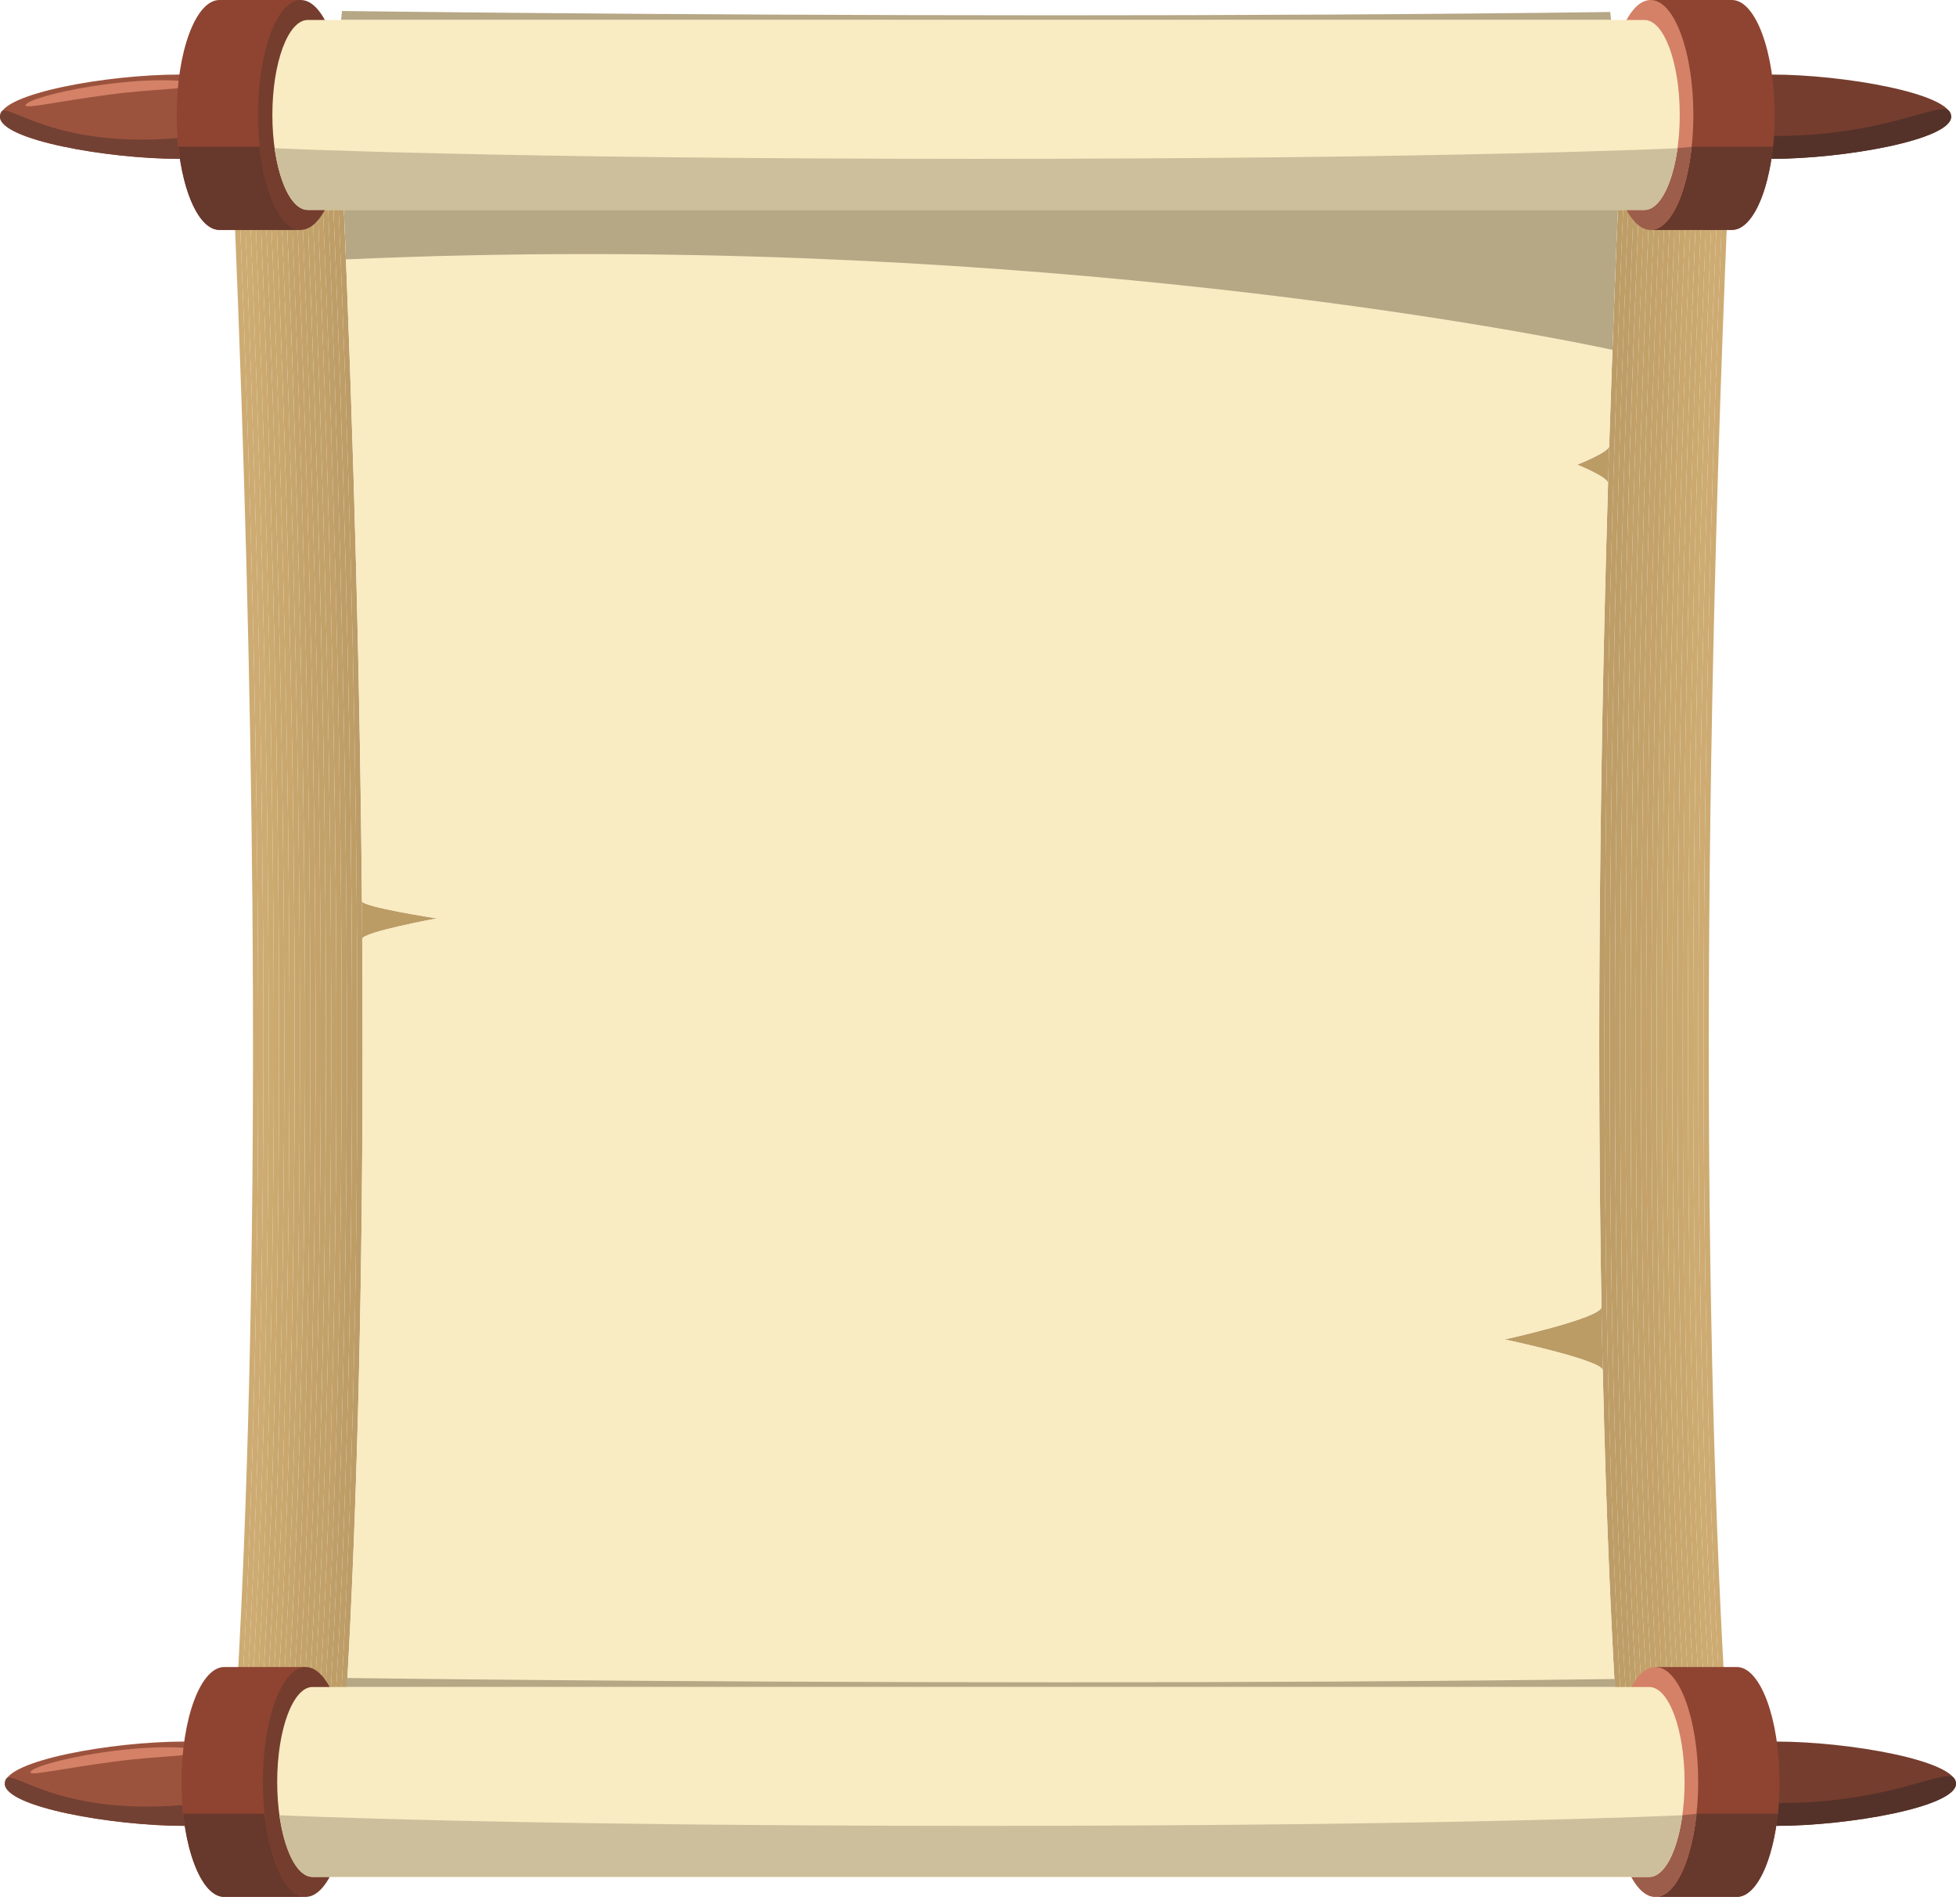 <svg width="263" height="256" viewBox="0 0 263 256" fill="none" xmlns="http://www.w3.org/2000/svg">
<g id="&#208;&#161;&#208;&#187;&#208;&#190;&#208;&#185;_x0020_1">
<g id="_1987639330272">
<path id="Vector" d="M231.765 224.608H231.07C230.592 216.016 230.089 204.809 229.708 190.963C229.643 188.63 229.579 186.107 229.521 183.558C229.51 183.142 229.495 182.371 229.475 181.469C229.429 179.278 229.37 176.251 229.351 175.179C228.767 142.157 229.052 105.351 230.228 65.72L230.38 60.762C230.407 59.844 230.437 58.923 230.469 57.998C230.528 56.177 230.592 54.231 230.655 52.397C230.918 44.696 231.217 36.873 231.544 28.967H232.246C231.802 39.628 231.416 50.147 231.092 60.428L230.942 65.412C229.759 105.046 229.463 142.062 230.059 175.436C230.085 176.897 230.199 182.512 230.229 183.859C230.621 200.964 231.209 214.534 231.766 224.609L231.765 224.608ZM32.7 224.608H32.01C33.085 205.104 34.273 172.473 33.973 126.319L33.935 121.265C33.683 92.209 32.878 61.258 31.533 28.966H32.235C33.584 61.363 34.386 92.303 34.635 121.257L34.673 126.313C34.974 172.636 33.77 205.258 32.7 224.606V224.608Z" fill="#CDAB72"/>
<path id="Vector_2" d="M231.071 224.608H230.375C229.894 215.991 229.383 204.673 228.997 190.626C228.934 188.357 228.873 185.793 228.814 183.258C228.805 182.821 228.789 182.058 228.771 181.179C228.727 179.008 228.666 176.034 228.648 174.922C228.073 142.252 228.349 105.653 229.521 66.027L229.67 61.097C229.698 60.184 229.728 59.266 229.757 58.348C229.816 56.576 229.881 54.559 229.941 52.775C230.208 44.956 230.508 37.008 230.845 28.967H231.545C231.218 36.873 230.919 44.696 230.656 52.397C230.593 54.231 230.529 56.178 230.47 57.998C230.439 58.923 230.41 59.844 230.381 60.762L230.229 65.72C229.055 105.35 228.768 142.157 229.352 175.179C229.373 176.251 229.432 179.279 229.476 181.469C229.496 182.37 229.51 183.141 229.522 183.558C229.58 186.106 229.644 188.63 229.709 190.963C230.09 204.809 230.593 216.016 231.071 224.608V224.608ZM33.391 224.608H32.7C33.771 205.26 34.974 172.637 34.673 126.314L34.635 121.258C34.385 92.304 33.583 61.363 32.235 28.967H32.937C34.29 61.468 35.09 92.402 35.338 121.252L35.375 126.31C35.678 172.79 34.456 205.412 33.39 224.609L33.391 224.608Z" fill="#CDAB72"/>
<path id="Vector_3" d="M230.373 224.608H229.678C229.192 215.969 228.674 204.539 228.286 190.286C228.225 188.087 228.159 185.479 228.104 182.96C228.094 182.502 228.078 181.743 228.061 180.892C228.016 178.735 227.96 175.822 227.939 174.666C227.375 142.35 227.639 105.958 228.807 66.335C228.812 66.126 228.947 61.644 228.955 61.432C228.983 60.521 229.013 59.611 229.042 58.695C229.097 56.974 229.166 54.887 229.225 53.152C229.493 45.215 229.8 37.141 230.14 28.966H230.842C230.505 37.007 230.206 44.954 229.939 52.774C229.878 54.558 229.813 56.575 229.754 58.347C229.724 59.264 229.695 60.181 229.668 61.096L229.518 66.026C228.346 105.654 228.07 142.251 228.645 174.921C228.665 176.034 228.725 179.006 228.768 181.178C228.786 182.056 228.802 182.819 228.811 183.257C228.87 185.793 228.933 188.356 228.994 190.624C229.381 204.672 229.891 215.99 230.372 224.606L230.373 224.608ZM34.083 224.608H33.39C34.456 205.411 35.678 172.789 35.375 126.309L35.338 121.251C35.09 92.4 34.29 61.467 32.937 28.966H33.639C34.995 61.579 35.791 92.498 36.04 121.245L36.078 126.305C36.381 172.939 35.145 205.557 34.084 224.608H34.083Z" fill="#CDAB72"/>
<path id="Vector_4" d="M229.679 224.608H228.984C228.496 215.946 227.968 204.405 227.576 189.949C227.518 187.813 227.453 185.168 227.398 182.659C227.388 182.183 227.372 181.428 227.355 180.603C227.312 178.463 227.257 175.607 227.235 174.411C226.681 142.443 226.935 106.26 228.098 66.642C228.104 66.363 228.236 62.048 228.243 61.766C228.27 60.861 228.301 59.955 228.329 59.044C228.383 57.372 228.452 55.217 228.511 53.53C228.784 45.479 229.094 37.278 229.438 28.967H230.14C229.8 37.143 229.493 45.217 229.225 53.154C229.166 54.889 229.097 56.974 229.042 58.696C229.012 59.612 228.983 60.523 228.955 61.433C228.947 61.645 228.813 66.127 228.807 66.337C227.639 105.958 227.374 142.351 227.939 174.668C227.96 175.824 228.016 178.736 228.061 180.893C228.079 181.744 228.094 182.503 228.104 182.962C228.159 185.482 228.226 188.089 228.286 190.287C228.674 204.54 229.192 215.97 229.678 224.609L229.679 224.608ZM34.777 224.608H34.084C35.145 205.557 36.381 172.939 36.078 126.305L36.04 121.245C35.791 92.498 34.997 61.579 33.639 28.966H34.339C35.701 61.687 36.493 92.601 36.741 121.239C36.741 121.388 36.776 126.125 36.779 126.299C37.084 173.083 35.832 205.697 34.777 224.608Z" fill="#CBAB70"/>
<path id="Vector_5" d="M228.984 224.608H228.288C227.796 215.924 227.261 204.271 226.867 189.611C226.809 187.543 226.745 184.856 226.69 182.359C226.68 181.864 226.664 181.114 226.647 180.313C226.605 178.192 226.551 175.394 226.53 174.154C225.984 142.538 226.23 106.564 227.388 66.95C227.397 66.6 227.523 62.454 227.533 62.098C227.559 61.198 227.588 60.297 227.618 59.392C227.671 57.767 227.742 55.544 227.796 53.907C228.071 45.738 228.387 37.413 228.739 28.966H229.44C229.095 37.277 228.784 45.477 228.513 53.529C228.454 55.215 228.384 57.371 228.331 59.043C228.301 59.953 228.272 60.86 228.244 61.765C228.238 62.047 228.106 66.362 228.099 66.641C226.936 106.26 226.682 142.442 227.236 174.409C227.257 175.606 227.313 178.462 227.357 180.602C227.374 181.427 227.389 182.182 227.4 182.657C227.455 185.167 227.52 187.81 227.578 189.947C227.969 204.403 228.497 215.944 228.985 224.606L228.984 224.608ZM35.471 224.608H34.775C35.831 205.697 37.083 173.083 36.777 126.299C36.776 126.125 36.741 121.388 36.739 121.239C36.492 92.602 35.7 61.687 34.338 28.966H35.04C36.406 61.802 37.195 92.705 37.441 121.233C37.441 121.418 37.477 126.077 37.479 126.294C37.784 173.216 36.518 205.828 35.469 224.608H35.471Z" fill="#CBA96F"/>
<path id="Vector_6" d="M228.287 224.608H227.588C227.096 215.9 226.554 204.136 226.156 189.273C226.102 187.271 226.035 184.541 225.983 182.062C225.971 181.545 225.957 180.801 225.941 180.026C225.898 177.923 225.844 175.18 225.823 173.898C225.29 142.634 225.523 106.867 226.678 67.259C226.689 66.841 226.811 62.857 226.822 62.434C226.85 61.54 226.877 60.642 226.906 59.741C226.958 58.168 227.03 55.872 227.084 54.287C227.363 46.003 227.683 37.553 228.039 28.967H228.741C228.388 37.414 228.073 45.74 227.798 53.908C227.743 55.545 227.672 57.769 227.62 59.393C227.59 60.298 227.561 61.2 227.535 62.1C227.524 62.455 227.398 66.603 227.389 66.951C226.232 106.564 225.986 142.539 226.532 174.155C226.553 175.395 226.606 178.193 226.648 180.315C226.665 181.116 226.681 181.865 226.691 182.361C226.746 184.856 226.812 187.544 226.868 189.613C227.264 204.274 227.799 215.925 228.289 224.609L228.287 224.608ZM36.167 224.608H35.472C36.519 205.828 37.786 173.216 37.482 126.294C37.479 126.077 37.445 121.418 37.444 121.233C37.196 92.705 36.408 61.803 35.042 28.966H35.743C37.114 61.92 37.898 92.809 38.144 121.226C38.147 121.45 38.18 126.028 38.182 126.29C38.487 173.341 37.209 205.949 36.167 224.606V224.608Z" fill="#C9A86F"/>
<path id="Vector_7" d="M227.588 224.608H226.892C226.395 215.878 225.847 204 225.446 188.934C225.393 186.999 225.326 184.23 225.273 181.763C225.263 181.225 225.247 180.485 225.231 179.736C225.192 177.651 225.14 174.967 225.118 173.641C224.594 142.729 224.818 107.17 225.966 67.566C225.978 67.079 226.094 63.264 226.107 62.769C226.134 61.878 226.162 60.986 226.191 60.09C226.241 58.566 226.316 56.201 226.368 54.665C226.648 46.265 226.97 37.688 227.334 28.966H228.036C227.679 37.551 227.36 46.002 227.082 54.285C227.028 55.87 226.956 58.167 226.904 59.74C226.876 60.64 226.849 61.538 226.82 62.433C226.808 62.857 226.686 66.84 226.676 67.258C225.521 106.866 225.288 142.633 225.821 173.897C225.842 175.179 225.895 177.922 225.939 180.025C225.954 180.799 225.969 181.544 225.98 182.06C226.034 184.54 226.1 187.27 226.153 189.271C226.551 204.134 227.095 215.899 227.586 224.606L227.588 224.608ZM36.862 224.608H36.166C37.207 205.95 38.486 173.342 38.181 126.292C38.178 126.031 38.146 121.451 38.143 121.227C37.897 92.81 37.113 61.922 35.742 28.967H36.444C37.82 62.04 38.6 92.918 38.845 121.223C38.847 121.482 38.88 125.982 38.883 126.288C39.189 173.457 37.898 206.062 36.864 224.609L36.862 224.608Z" fill="#C9A86F"/>
<path id="Vector_8" d="M226.892 224.608H226.192C225.695 215.85 225.137 203.862 224.734 188.598C224.685 186.728 224.617 183.918 224.566 181.464C224.554 180.908 224.54 180.174 224.524 179.449C224.482 177.379 224.434 174.753 224.412 173.387C223.899 142.827 224.112 107.474 225.256 67.874C225.271 67.316 225.381 63.667 225.396 63.104C225.424 62.218 225.451 61.33 225.479 60.438C225.526 58.962 225.603 56.529 225.654 55.043C225.938 46.53 226.265 37.827 226.634 28.966H227.336C226.972 37.687 226.649 46.265 226.369 54.665C226.317 56.201 226.242 58.566 226.192 60.09C226.165 60.986 226.135 61.878 226.109 62.769C226.094 63.264 225.979 67.079 225.967 67.566C224.818 107.17 224.595 142.729 225.119 173.641C225.141 174.967 225.193 177.651 225.233 179.736C225.248 180.485 225.264 181.225 225.275 181.763C225.328 184.23 225.394 186.997 225.447 188.934C225.848 204 226.397 215.878 226.893 224.608H226.892ZM37.562 224.608H36.862C37.898 206.059 39.188 173.456 38.882 126.286C38.879 125.982 38.846 121.481 38.844 121.222C38.599 92.918 37.818 62.04 36.442 28.966H37.144C38.524 62.161 39.3 93.029 39.544 121.214C39.547 121.51 39.579 125.932 39.582 126.282C39.888 173.557 38.588 206.156 37.559 224.608H37.562Z" fill="#C9A76D"/>
<path id="Vector_9" d="M226.194 224.608H225.493C224.994 215.82 224.431 203.721 224.025 188.258C223.977 186.457 223.912 183.605 223.859 181.164C223.847 180.589 223.832 179.859 223.817 179.16C223.778 177.109 223.728 174.541 223.706 173.13C223.202 142.922 223.405 107.779 224.544 68.184C224.562 67.554 224.666 64.076 224.684 63.438C224.71 62.558 224.738 61.674 224.765 60.787C224.811 59.363 224.89 56.856 224.938 55.42C225.224 46.795 225.555 37.965 225.929 28.966H226.631C226.262 37.827 225.936 46.53 225.652 55.043C225.602 56.529 225.523 58.964 225.476 60.438C225.449 61.329 225.421 62.217 225.394 63.104C225.378 63.669 225.267 67.317 225.254 67.874C224.109 107.473 223.897 142.827 224.409 173.387C224.431 174.752 224.48 177.379 224.522 179.449C224.537 180.174 224.552 180.908 224.564 181.464C224.616 183.917 224.683 186.728 224.731 188.598C225.134 203.863 225.694 215.85 226.19 224.608H226.194ZM38.262 224.608H37.562C38.591 206.156 39.891 173.557 39.585 126.282C39.582 125.932 39.549 121.511 39.547 121.214C39.303 93.029 38.527 62.161 37.147 28.966H37.848C39.234 62.287 40.006 93.139 40.248 121.207C40.252 121.542 40.284 125.884 40.288 126.277C40.594 173.64 39.286 206.236 38.264 224.608H38.262Z" fill="#C7A66D"/>
<path id="Vector_10" d="M225.493 224.608H224.793C224.291 215.787 223.722 203.575 223.315 187.921C223.267 186.186 223.202 183.292 223.15 180.864C223.138 180.27 223.123 179.544 223.109 178.872C223.07 176.836 223.023 174.325 222.999 172.874C222.507 143.016 222.699 108.083 223.834 68.491C223.854 67.794 223.952 64.48 223.973 63.773C223.999 62.895 224.027 62.019 224.054 61.136C224.098 59.761 224.179 57.185 224.225 55.799C224.514 47.062 224.849 38.107 225.23 28.967H225.932C225.557 37.966 225.226 46.795 224.941 55.421C224.892 56.858 224.812 59.364 224.768 60.789C224.74 61.674 224.713 62.559 224.687 63.44C224.667 64.076 224.564 67.555 224.547 68.185C223.406 107.779 223.203 142.923 223.709 173.131C223.731 174.542 223.779 177.11 223.82 179.162C223.834 179.859 223.85 180.59 223.862 181.166C223.914 183.606 223.98 186.458 224.028 188.259C224.434 203.723 224.997 215.822 225.496 224.609L225.493 224.608ZM38.963 224.608H38.261C39.283 206.236 40.592 173.64 40.285 126.277C40.283 125.884 40.25 121.542 40.246 121.207C40.004 93.141 39.231 62.288 37.846 28.966H38.548C39.938 62.414 40.706 93.257 40.948 121.202C40.952 121.572 40.982 125.836 40.986 126.272C41.293 173.705 39.977 206.295 38.961 224.608H38.963Z" fill="#C7A66D"/>
<path id="Vector_11" d="M224.794 224.608H224.092C223.592 215.745 223.015 203.423 222.605 187.582C222.562 185.912 222.494 182.979 222.444 180.565C222.429 179.951 222.416 179.229 222.405 178.582C222.365 176.566 222.319 174.112 222.297 172.618C221.813 143.113 221.995 108.385 223.126 68.799C223.147 68.03 223.24 64.886 223.262 64.106C223.288 63.237 223.316 62.361 223.342 61.486C223.385 60.159 223.468 57.514 223.511 56.177C223.804 47.329 224.142 38.247 224.528 28.967H225.23C224.849 38.107 224.514 47.062 224.225 55.799C224.179 57.185 224.098 59.761 224.054 61.136C224.027 62.019 223.999 62.897 223.973 63.773C223.952 64.479 223.854 67.793 223.834 68.491C222.699 108.083 222.507 143.018 222.999 172.874C223.023 174.325 223.07 176.836 223.109 178.872C223.123 179.544 223.136 180.269 223.15 180.864C223.201 183.294 223.267 186.186 223.315 187.921C223.722 203.575 224.291 215.787 224.793 224.608H224.794ZM39.667 224.608H38.964C39.98 206.295 41.296 173.705 40.988 126.272C40.984 125.836 40.954 121.572 40.95 121.202C40.708 93.257 39.941 62.414 38.55 28.966H39.252C40.649 62.544 41.411 93.375 41.652 121.197C41.656 121.605 41.686 125.787 41.69 126.266C41.999 173.747 40.679 206.333 39.669 224.608H39.667Z" fill="#C4A46B"/>
<path id="Vector_12" d="M224.091 224.608H223.389C222.886 215.696 222.305 203.264 221.894 187.245C221.852 185.643 221.785 182.666 221.734 180.266C221.722 179.632 221.708 178.915 221.696 178.295C221.658 176.296 221.612 173.898 221.59 172.363C221.115 143.206 221.286 108.689 222.412 69.106C222.435 68.27 222.525 65.291 222.547 64.442C222.573 63.575 222.6 62.707 222.627 61.835C222.669 60.557 222.753 57.843 222.795 56.555C223.089 47.593 223.431 38.388 223.824 28.967H224.526C224.139 38.247 223.802 47.329 223.508 56.177C223.465 57.514 223.383 60.159 223.339 61.486C223.313 62.361 223.286 63.237 223.26 64.106C223.237 64.886 223.143 68.03 223.123 68.799C221.992 108.385 221.81 143.113 222.295 172.618C222.317 174.112 222.363 176.566 222.402 178.582C222.414 179.229 222.428 179.951 222.441 180.565C222.491 182.979 222.559 185.912 222.602 187.582C223.012 203.422 223.588 215.745 224.09 224.608H224.091ZM40.37 224.608H39.666C40.677 206.333 41.996 173.747 41.688 126.266C41.685 125.787 41.653 121.605 41.65 121.197C41.409 93.375 40.647 62.544 39.249 28.966H39.953C41.354 62.678 42.112 93.497 42.351 121.19C42.354 121.635 42.385 125.739 42.388 126.263C42.697 173.76 41.376 206.345 40.369 224.608H40.37Z" fill="#C4A26A"/>
<path id="Vector_13" d="M223.389 224.608H222.685C222.182 215.639 221.594 203.094 221.185 186.906C221.144 185.37 221.078 182.356 221.028 179.965C221.014 179.312 221.001 178.599 220.989 178.006C220.952 176.025 220.909 173.685 220.884 172.105C220.422 143.302 220.583 108.992 221.704 69.415C221.728 68.508 221.811 65.697 221.839 64.775C221.862 63.914 221.889 63.048 221.917 62.183C221.955 60.955 222.043 58.171 222.084 56.934C222.381 47.861 222.727 38.53 223.126 28.966H223.828C223.435 38.386 223.093 47.592 222.799 56.554C222.757 57.841 222.672 60.554 222.631 61.833C222.604 62.704 222.577 63.574 222.551 64.441C222.529 65.291 222.439 68.268 222.416 69.105C221.29 108.689 221.119 143.206 221.594 172.362C221.616 173.897 221.661 176.295 221.7 178.294C221.712 178.914 221.726 179.631 221.738 180.265C221.789 182.665 221.856 185.641 221.898 187.244C222.309 203.264 222.89 215.696 223.393 224.606L223.389 224.608ZM41.077 224.608H40.372C41.379 206.345 42.7 173.761 42.391 126.263C42.387 125.739 42.357 121.634 42.354 121.19C42.114 93.497 41.356 62.678 39.955 28.966H40.658C42.065 62.814 42.818 93.619 43.056 121.182C43.06 121.666 43.09 125.689 43.094 126.257C43.403 173.749 42.084 206.329 41.08 224.606L41.077 224.608Z" fill="#C4A26A"/>
<path id="Vector_14" d="M41.775 224.793C41.551 224.671 41.322 224.609 41.089 224.609H41.077C42.082 206.331 43.401 173.752 43.091 126.26C43.087 125.693 43.057 121.668 43.053 121.185C42.815 93.622 42.062 62.815 40.656 28.969H41.088C41.178 28.969 41.267 28.959 41.356 28.941C42.769 62.94 43.517 93.742 43.754 121.181C43.758 121.698 43.788 125.644 43.79 126.257C44.101 173.864 42.777 206.502 41.773 224.795L41.775 224.793ZM221.988 224.75C221.48 215.698 220.886 202.996 220.473 186.569C220.435 185.1 220.368 182.042 220.319 179.668C220.307 178.994 220.292 178.288 220.281 177.718C220.244 175.753 220.202 173.471 220.179 171.852C219.724 143.4 219.877 109.298 220.993 69.724C221.019 68.745 221.098 66.102 221.127 65.111C221.153 64.254 221.179 63.393 221.205 62.533C221.242 61.354 221.331 58.499 221.37 57.313C221.67 48.127 222.02 38.667 222.424 28.958C222.478 28.963 222.533 28.967 222.586 28.967H223.126C222.727 38.531 222.381 47.862 222.084 56.935C222.044 58.171 221.955 60.956 221.917 62.184C221.89 63.051 221.864 63.915 221.839 64.777C221.811 65.698 221.728 68.508 221.704 69.416C220.582 108.993 220.421 143.303 220.884 172.106C220.909 173.686 220.952 176.026 220.989 178.008C221.001 178.6 221.015 179.312 221.028 179.967C221.078 182.355 221.145 185.371 221.185 186.907C221.595 203.095 222.182 215.64 222.685 224.609H222.585C222.385 224.609 222.183 224.656 221.987 224.75H221.988Z" fill="#C2A26A"/>
<path id="Vector_15" d="M42.452 225.351C42.231 225.106 42.006 224.919 41.775 224.792C42.778 206.498 44.103 173.861 43.793 126.255C43.79 125.642 43.76 121.696 43.756 121.178C43.519 93.739 42.772 62.939 41.359 28.938C41.592 28.89 41.822 28.776 42.048 28.605C43.475 62.878 44.221 93.778 44.458 121.173C44.462 121.727 44.491 125.596 44.496 126.249C44.808 174.266 43.463 207.08 42.453 225.351H42.452ZM221.31 225.257C220.794 216.091 220.181 203.108 219.764 186.229C219.727 184.827 219.66 181.728 219.612 179.369C219.597 178.674 219.584 177.972 219.574 177.429C219.537 175.482 219.498 173.258 219.473 171.596C219.029 143.495 219.169 109.599 220.282 70.031C220.31 68.985 220.384 66.507 220.414 65.446C220.439 64.594 220.467 63.737 220.493 62.88C220.527 61.75 220.617 58.827 220.657 57.691C220.959 48.31 221.318 38.63 221.733 28.679C221.958 28.833 222.191 28.927 222.424 28.958C222.021 38.667 221.67 48.127 221.37 57.313C221.332 58.499 221.242 61.354 221.205 62.533C221.179 63.395 221.153 64.254 221.127 65.111C221.097 66.102 221.019 68.745 220.993 69.724C219.877 109.298 219.724 143.4 220.179 171.852C220.204 173.473 220.244 175.753 220.281 177.718C220.293 178.288 220.307 178.994 220.319 179.668C220.369 182.042 220.435 185.1 220.473 186.569C220.886 202.997 221.48 215.7 221.988 224.75C221.758 224.858 221.533 225.029 221.311 225.257H221.31Z" fill="#C2A269"/>
<path id="Vector_16" d="M43.112 226.281C42.897 225.913 42.677 225.602 42.452 225.352C43.462 207.082 44.806 174.267 44.495 126.251C44.489 125.597 44.461 121.729 44.457 121.174C44.22 93.78 43.474 62.881 42.046 28.606C42.275 28.43 42.499 28.191 42.719 27.896C44.171 62.605 44.922 93.725 45.157 121.166C45.163 121.759 45.191 125.547 45.195 126.244C45.512 174.956 44.13 208.065 43.112 226.28V226.281ZM220.651 226.133C220.121 216.817 219.483 203.435 219.054 185.894C219.021 184.557 218.952 181.416 218.903 179.07C218.889 178.354 218.877 177.658 218.867 177.142C218.83 175.212 218.792 173.044 218.768 171.338C218.335 143.591 218.465 109.904 219.572 70.34C219.602 69.221 219.671 66.911 219.702 65.781C219.728 64.931 219.753 64.082 219.778 63.227C219.813 62.148 219.905 59.155 219.939 58.068C220.252 48.377 220.624 38.355 221.055 28.027C221.275 28.303 221.5 28.522 221.73 28.679C221.316 38.63 220.958 48.31 220.654 57.691C220.616 58.825 220.526 61.751 220.49 62.88C220.464 63.737 220.437 64.594 220.412 65.446C220.382 66.505 220.307 68.984 220.279 70.031C219.166 109.601 219.026 143.496 219.47 171.596C219.494 173.258 219.534 175.482 219.571 177.429C219.582 177.972 219.596 178.674 219.609 179.369C219.657 181.728 219.726 184.827 219.761 186.229C220.179 203.107 220.79 216.091 221.307 225.257C221.082 225.491 220.862 225.784 220.649 226.132L220.651 226.133Z" fill="#C2A16A"/>
<path id="Vector_17" d="M43.751 227.585C43.545 227.094 43.332 226.658 43.113 226.281C44.131 208.066 45.514 174.957 45.197 126.245C45.193 125.547 45.164 121.759 45.159 121.168C44.922 93.726 44.173 62.607 42.721 27.898C42.946 27.594 43.164 27.23 43.378 26.808C44.867 62.11 45.623 93.578 45.862 121.161C45.868 121.792 45.896 125.501 45.9 126.243C46.223 175.95 44.785 209.473 43.752 227.587L43.751 227.585ZM220.014 227.38C219.465 217.887 218.791 203.982 218.343 185.553C218.311 184.286 218.242 181.102 218.196 178.769C218.182 178.037 218.169 177.342 218.16 176.852C218.124 174.939 218.086 172.831 218.06 171.083C217.638 143.684 217.759 110.206 218.861 70.646C218.894 69.459 218.956 67.316 218.99 66.114C219.016 65.271 219.041 64.425 219.067 63.575C219.1 62.545 219.193 59.482 219.227 58.445C219.553 48.326 219.942 37.836 220.399 26.994C220.612 27.397 220.832 27.742 221.057 28.025C220.626 38.353 220.255 48.375 219.942 58.066C219.906 59.155 219.815 62.147 219.781 63.226C219.754 64.081 219.731 64.93 219.705 65.779C219.673 66.91 219.604 69.219 219.575 70.338C218.467 109.903 218.338 143.589 218.771 171.337C218.795 173.042 218.834 175.21 218.869 177.141C218.88 177.657 218.891 178.353 218.906 179.068C218.954 181.413 219.024 184.554 219.056 185.893C219.486 203.433 220.124 216.816 220.654 226.132C220.435 226.489 220.223 226.907 220.016 227.378L220.014 227.38Z" fill="#C2A068"/>
<path id="Vector_18" d="M44.372 229.174H44.33C44.144 228.596 43.95 228.063 43.75 227.585C44.783 209.472 46.219 175.948 45.897 126.241C45.893 125.501 45.866 121.791 45.859 121.16C45.621 93.577 44.864 62.109 43.375 26.806C43.595 26.37 43.81 25.87 44.016 25.314C45.553 61.384 46.32 93.337 46.561 121.154C46.568 121.821 46.595 125.451 46.6 126.236C46.931 177.155 45.427 211.183 44.373 229.174H44.372ZM219.396 229.016C218.823 219.328 218.101 204.772 217.632 185.217C217.602 184.014 217.535 180.79 217.487 178.47C217.472 177.718 217.46 177.031 217.451 176.566C217.417 174.67 217.38 172.617 217.354 170.828C216.942 143.782 217.05 110.511 218.149 70.957C218.183 69.7 218.241 67.723 218.277 66.45C218.301 65.613 218.326 64.77 218.352 63.927C218.382 62.947 218.478 59.813 218.509 58.827C218.851 48.161 219.263 37.068 219.752 25.567C219.959 26.102 220.173 26.58 220.395 26.996C219.938 37.838 219.549 48.33 219.223 58.447C219.19 59.486 219.097 62.547 219.063 63.578C219.037 64.428 219.012 65.273 218.986 66.117C218.952 67.318 218.89 69.462 218.857 70.649C217.755 110.208 217.636 143.686 218.056 171.085C218.082 172.832 218.12 174.942 218.156 176.855C218.163 177.345 218.178 178.039 218.192 178.772C218.239 181.105 218.309 184.287 218.339 185.556C218.787 203.984 219.461 217.889 220.01 227.382C219.796 227.871 219.591 228.417 219.393 229.019L219.396 229.016Z" fill="#BE9F69"/>
<path id="Vector_19" d="M219.346 229.174H218.694C218.106 219.258 217.387 204.536 216.922 184.879C216.895 183.741 216.824 180.477 216.778 178.172C216.764 177.401 216.751 176.716 216.744 176.278C216.709 174.397 216.676 172.403 216.649 170.574C216.247 143.878 216.345 110.817 217.438 71.264C217.475 69.938 217.527 68.127 217.565 66.785C217.589 65.951 217.615 65.114 217.64 64.275C217.667 63.343 217.765 60.14 217.796 59.204C218.149 48.077 218.581 36.472 219.098 24.401H219.343C219.477 24.814 219.613 25.203 219.752 25.565C219.263 37.066 218.851 48.16 218.509 58.825C218.478 59.812 218.381 62.947 218.352 63.926C218.326 64.77 218.301 65.612 218.277 66.449C218.241 67.722 218.183 69.699 218.149 70.956C217.051 110.51 216.941 143.78 217.354 170.827C217.38 172.616 217.417 174.669 217.451 176.565C217.46 177.03 217.472 177.718 217.487 178.469C217.535 180.79 217.603 184.013 217.632 185.216C218.102 204.771 218.825 219.327 219.396 229.015C219.38 229.068 219.363 229.122 219.346 229.173V229.174ZM45.084 229.174H44.372C45.426 211.183 46.93 177.155 46.599 126.236C46.594 125.451 46.566 121.821 46.56 121.154C46.32 93.337 45.551 61.385 44.014 25.314C44.122 25.024 44.226 24.72 44.328 24.399H44.679C46.249 61.017 47.02 93.253 47.261 121.146C47.267 121.851 47.294 125.402 47.299 126.23C47.628 176.807 46.162 210.839 45.083 229.173L45.084 229.174Z" fill="#BE9D67"/>
<path id="Vector_20" d="M218.695 229.174H217.98C217.377 218.984 216.668 204.153 216.211 184.54C216.188 183.469 216.118 180.166 216.071 177.872C216.057 177.08 216.045 176.401 216.036 175.988C216.003 174.127 215.97 172.188 215.944 170.314C215.553 143.973 215.639 111.117 216.73 71.573C216.768 70.176 216.815 68.533 216.854 67.118C216.878 66.289 216.903 65.458 216.929 64.623C216.955 63.74 217.054 60.467 217.083 59.582C217.438 48.356 217.873 36.627 218.398 24.399H219.1C218.581 36.471 218.15 48.077 217.797 59.202C217.767 60.139 217.669 63.342 217.641 64.273C217.616 65.113 217.59 65.949 217.566 66.783C217.528 68.126 217.476 69.936 217.439 71.263C216.346 110.816 216.247 143.877 216.65 170.573C216.677 172.403 216.71 174.397 216.745 176.276C216.752 176.714 216.766 177.399 216.78 178.171C216.825 180.477 216.896 183.74 216.924 184.877C217.388 204.535 218.107 219.257 218.695 229.173V229.174ZM45.799 229.174H45.084C46.162 210.841 47.629 176.809 47.301 126.231C47.294 125.403 47.268 121.851 47.263 121.148C47.022 93.254 46.251 61.018 44.681 24.401H45.384C46.96 61.19 47.726 93.407 47.965 121.141C47.971 121.884 47.996 125.356 48.003 126.227C48.329 176.4 46.907 210.435 45.8 229.176L45.799 229.174Z" fill="#BE9E66"/>
<path id="Vector_21" d="M217.98 229.174H217.267C216.642 218.667 215.949 203.722 215.502 184.203C215.47 182.844 215.355 177.176 215.329 175.701C215.143 165.254 215.029 153.651 215.029 140.873C215.028 119.036 215.356 93.763 216.214 64.972C216.24 64.138 216.342 60.797 216.368 59.959C216.725 48.637 217.162 36.787 217.693 24.399H218.398C217.873 36.627 217.438 48.355 217.083 59.582C217.056 60.467 216.955 63.741 216.929 64.623C216.903 65.458 216.878 66.291 216.854 67.118C216.815 68.532 216.768 70.175 216.73 71.573C215.639 111.117 215.553 143.973 215.944 170.314C215.97 172.188 216.003 174.127 216.036 175.988C216.045 176.401 216.057 177.079 216.071 177.872C216.118 180.167 216.188 183.47 216.211 184.54C216.67 204.152 217.378 218.984 217.98 229.174ZM46.513 229.174H45.798C46.904 210.435 48.327 176.4 48 126.226C47.993 125.355 47.968 121.883 47.962 121.14C47.724 93.406 46.958 61.189 45.381 24.399H46.084C47.667 61.366 48.424 93.565 48.663 121.135C48.669 121.913 48.695 125.306 48.7 126.222C48.733 131.218 48.749 136.056 48.749 140.736C48.75 182.622 47.538 211.896 46.511 229.173L46.513 229.174Z" fill="#BC9C67"/>
<path id="Vector_22" d="M217.267 229.174C216.642 218.667 215.949 203.722 215.502 184.203C215.47 182.844 202.307 180.059 202.307 180.059C202.307 180.059 215.355 177.176 215.329 175.701C215.143 165.254 215.029 153.652 215.029 140.873C215.029 153.652 215.143 165.254 215.329 175.701C215.355 177.176 215.47 182.844 215.502 184.203C215.949 203.722 216.642 218.667 217.267 229.174ZM48.703 126.223C48.698 125.307 48.672 121.913 48.665 121.136C48.672 121.915 58.75 123.461 58.75 123.461C58.75 123.461 48.698 125.309 48.703 126.224V126.223ZM216.214 64.973C216.24 64.139 212.057 62.466 212.057 62.466C212.057 62.466 216.342 60.799 216.368 59.96C216.342 60.799 216.24 64.141 216.214 64.973V64.973Z" fill="#BC9C65"/>
<path id="Vector_23" d="M218.674 248.073C218.674 248.073 216.489 227.278 215.503 184.203C215.471 182.844 202.308 180.059 202.308 180.059C202.308 180.059 215.356 177.176 215.33 175.7C214.826 147.404 214.857 110.61 216.215 64.972C216.241 64.138 212.058 62.464 212.058 62.464C212.058 62.464 216.343 60.798 216.37 59.958C216.926 42.299 217.68 23.351 218.674 3.092H45.106C47.369 49.12 48.384 88.392 48.666 121.134C48.673 121.913 58.751 123.46 58.751 123.46C58.751 123.46 48.699 125.307 48.704 126.223C49.24 208.744 45.106 248.074 45.106 248.074H218.674V248.073Z" fill="#F9EBC2"/>
<path id="Vector_24" d="M216.802 47.03C216.802 47.03 158.847 34.152 78.934 34.152C68.481 34.152 57.642 34.372 46.52 34.871C46.384 31.423 46.24 27.932 46.088 24.398H217.693C217.361 32.152 217.064 39.694 216.802 47.03V47.03Z" fill="#B6A785"/>
<g id="Group">
<path id="Vector_25" d="M217.267 226.78H46.514C46.553 226.388 46.594 225.985 46.634 225.571C46.634 225.571 89.329 226.151 142.694 226.151C166.349 226.151 192.106 226.036 217.16 225.706C217.197 226.073 217.231 226.431 217.268 226.779L217.267 226.78Z" fill="#B6A785"/>
<path id="Vector_26" d="M228.147 239.783C228.147 236.655 229.269 234.118 238.892 234.118C248.516 234.118 263 236.655 263 239.783C263 242.911 248.516 245.447 238.892 245.447C229.268 245.447 228.147 242.91 228.147 239.783V239.783Z" fill="#753D2E"/>
<path id="Vector_27" d="M263 239.783C263 239.486 262.87 239.197 262.627 238.913C262.878 239.065 263 239.344 263 239.783Z" fill="#947A52"/>
<path id="Vector_28" d="M238.892 245.447C238.874 245.447 238.854 245.447 238.837 245.447C238.988 244.466 239.103 243.433 239.175 242.363C239.374 242.365 239.577 242.365 239.784 242.365C240.565 242.365 241.394 242.348 242.275 242.31C253.404 241.828 259.644 238.765 261.954 238.765C262.237 238.765 262.461 238.811 262.627 238.912C262.869 239.195 263 239.485 263 239.782C263 242.91 248.516 245.446 238.892 245.446V245.447Z" fill="#543229"/>
<path id="Vector_29" d="M35.502 239.783C35.502 236.655 34.383 234.118 24.757 234.118C15.132 234.118 0.651 236.655 0.651 239.783C0.651 242.911 15.132 245.447 24.757 245.447C34.383 245.447 35.502 242.91 35.502 239.783Z" fill="#9C533D"/>
<path id="Vector_30" d="M4.092 238.226C4.487 236.95 19.29 233.823 27.245 235.242C27.428 236.097 21.907 235.933 15.217 236.828C8.007 237.792 3.919 238.787 4.092 238.227V238.226Z" fill="#D48167"/>
<path id="Vector_31" d="M0.649 239.783C0.649 239.346 0.744 239.101 0.949 239.002C0.753 239.257 0.649 239.518 0.649 239.783Z" fill="#947A52"/>
<path id="Vector_32" d="M24.757 245.447C15.132 245.447 0.651 242.91 0.651 239.783C0.651 239.518 0.755 239.257 0.951 239.002C1.026 238.966 1.116 238.949 1.222 238.949C2.02 238.949 3.719 239.927 6.675 240.903C9.633 241.881 13.849 242.857 19.689 242.857C20.279 242.857 20.888 242.846 21.513 242.827C22.593 242.79 23.593 242.733 24.52 242.659C24.594 243.625 24.701 244.559 24.837 245.448C24.81 245.448 24.782 245.448 24.755 245.448L24.757 245.447Z" fill="#734133"/>
<path id="Vector_33" d="M233.52 224.095H222.585V255.001H233.52C236.694 255.001 239.27 248.082 239.27 239.547C239.27 231.011 236.694 224.094 233.52 224.094V224.095Z" fill="#8E4431"/>
<path id="Vector_34" d="M233.533 255.001H233.535H233.533ZM233.548 255.001C233.551 255.001 233.551 255.001 233.551 255.001H233.548ZM233.578 254.999C233.58 254.999 233.58 254.999 233.582 254.999C233.58 254.999 233.58 254.999 233.578 254.999ZM233.594 254.998C233.594 254.998 233.594 254.998 233.597 254.998C233.594 254.998 233.594 254.998 233.594 254.998ZM233.624 254.997H233.626H233.624ZM233.639 254.995H233.642C233.642 254.995 233.642 254.995 233.639 254.995Z" fill="#947A52"/>
<path id="Vector_35" d="M233.52 255.001H222.585C222.59 255.001 222.596 255.001 222.6 255.001C222.601 255.001 222.601 255.001 222.604 255.001C222.607 255.001 222.611 255.001 222.615 255.001C222.618 255.001 222.618 255.001 222.619 255.001C222.623 255.001 222.628 254.999 222.634 254.999C222.638 254.999 222.641 254.999 222.648 254.999H222.649C222.655 254.999 222.66 254.999 222.664 254.998C222.665 254.998 222.665 254.998 222.665 254.998C222.67 254.998 222.674 254.998 222.679 254.998C222.685 254.998 222.69 254.997 222.695 254.997C222.695 254.997 222.695 254.997 222.698 254.997C222.702 254.997 222.706 254.997 222.712 254.995C222.723 254.995 222.733 254.994 222.742 254.994C222.744 254.994 222.744 254.994 222.744 254.994C224.723 254.853 226.454 252.023 227.448 247.812C227.449 247.807 227.452 247.802 227.452 247.796L227.453 247.795C227.739 246.575 227.967 245.24 228.119 243.821H228.117H239.047C238.366 250.171 236.216 254.849 233.648 254.994H233.645C233.641 254.995 233.638 254.995 233.631 254.995H233.628C233.623 254.995 233.621 254.997 233.614 254.997C233.609 254.997 233.603 254.997 233.6 254.997C233.597 254.997 233.597 254.997 233.597 254.997C233.592 254.998 233.589 254.998 233.583 254.998C233.581 254.998 233.581 254.998 233.579 254.998C233.575 254.998 233.571 254.998 233.564 254.998C233.559 254.998 233.555 254.999 233.55 254.999C233.55 254.999 233.55 254.999 233.547 254.999C233.542 254.999 233.539 254.999 233.533 254.999H233.53C233.525 254.999 233.52 254.999 233.516 254.999L233.52 255.001Z" fill="#67382C"/>
<path id="Vector_36" d="M228.336 239.547C228.336 248.081 225.76 255.001 222.585 255.001C219.41 255.001 216.837 248.082 216.837 239.547C216.837 231.011 219.411 224.094 222.585 224.094C225.76 224.094 228.336 231.011 228.336 239.547Z" fill="#D48167"/>
<path id="Vector_37" d="M222.6 255.001C222.601 255.001 222.601 255.001 222.604 255.001C222.601 255.001 222.601 255.001 222.6 255.001ZM222.615 255.001C222.618 255.001 222.618 255.001 222.619 255.001C222.618 255.001 222.618 255.001 222.615 255.001ZM222.648 254.999H222.649H222.648ZM222.664 254.998C222.665 254.998 222.665 254.998 222.665 254.998C222.665 254.998 222.665 254.998 222.664 254.998ZM222.695 254.997C222.695 254.997 222.695 254.997 222.698 254.997C222.695 254.997 222.695 254.997 222.695 254.997ZM222.741 254.994C222.742 254.994 222.742 254.994 222.742 254.994C222.742 254.994 222.742 254.994 222.741 254.994ZM227.447 247.812C227.448 247.807 227.451 247.801 227.451 247.796C227.451 247.801 227.448 247.807 227.447 247.812ZM227.452 247.796C227.738 246.576 227.964 245.242 228.116 243.823H228.117C227.965 245.242 227.738 246.577 227.452 247.796Z" fill="#4D3129"/>
<path id="Vector_38" d="M222.585 255.001C221.385 255.001 220.269 254.009 219.345 252.314H221.756C221.762 252.314 221.767 252.314 221.771 252.314C221.773 252.314 221.775 252.314 221.776 252.314C221.78 252.313 221.783 252.313 221.786 252.313C221.786 252.313 221.789 252.313 221.79 252.313C221.794 252.313 221.8 252.313 221.802 252.313H221.804C221.809 252.313 221.814 252.313 221.818 252.313C221.819 252.313 221.819 252.313 221.819 252.313C221.824 252.313 221.828 252.313 221.834 252.313H221.836C221.841 252.313 221.845 252.313 221.851 252.312C221.851 252.312 221.851 252.312 221.853 252.312C221.861 252.312 221.872 252.31 221.883 252.31C223.803 252.18 225.441 248.989 226.141 244.485C226.144 244.48 226.144 244.475 226.145 244.47C226.145 244.468 226.145 244.467 226.145 244.467C226.168 244.318 226.191 244.168 226.212 244.018L228.117 243.824C227.964 245.243 227.739 246.579 227.453 247.798C227.452 247.798 227.453 247.798 227.452 247.799C227.452 247.804 227.449 247.81 227.448 247.815C226.453 252.026 224.722 254.856 222.744 254.997C222.744 254.997 222.744 254.997 222.742 254.997C222.733 254.997 222.723 254.998 222.712 254.998C222.707 254.999 222.702 254.999 222.698 254.999C222.695 254.999 222.695 254.999 222.695 254.999C222.69 255.001 222.685 255.001 222.679 255.001C222.674 255.001 222.672 255.001 222.665 255.001C222.665 255.001 222.665 255.001 222.664 255.001C222.66 255.002 222.655 255.002 222.649 255.002H222.648C222.643 255.002 222.639 255.002 222.634 255.002C222.628 255.002 222.623 255.003 222.619 255.003C222.618 255.003 222.618 255.003 222.615 255.003C222.611 255.003 222.607 255.003 222.604 255.003C222.601 255.003 222.601 255.003 222.6 255.003C222.596 255.003 222.59 255.003 222.585 255.003V255.001Z" fill="#9C5D4A"/>
<path id="Vector_39" d="M30.157 224.095H41.09V255.001H30.157C26.982 255.001 24.407 248.082 24.407 239.547C24.407 231.011 26.982 224.094 30.157 224.094V224.095Z" fill="#8E4431"/>
<path id="Vector_40" d="M30.143 255.001C30.143 255.001 30.142 255.001 30.141 255.001C30.141 255.001 30.142 255.001 30.143 255.001ZM30.128 255.001C30.126 255.001 30.126 255.001 30.125 255.001C30.126 255.001 30.126 255.001 30.128 255.001ZM30.112 254.999C30.11 254.999 30.11 254.999 30.11 254.999H30.112ZM30.096 254.999C30.096 254.999 30.094 254.999 30.093 254.999C30.094 254.999 30.094 254.999 30.096 254.999Z" fill="#947A52"/>
<path id="Vector_41" d="M41.089 255.001H30.156C30.151 255.001 30.147 255.001 30.142 255.001C30.142 255.001 30.14 255.001 30.139 255.001C30.135 255.001 30.13 255.001 30.126 255.001C30.125 255.001 30.125 255.001 30.123 255.001C30.119 255.001 30.114 254.999 30.11 254.999H30.109C30.105 254.999 30.1 254.999 30.094 254.999C30.094 254.999 30.093 254.999 30.092 254.999C30.088 254.999 30.083 254.999 30.077 254.998C27.489 254.907 25.318 250.21 24.632 243.823H35.561C36.251 250.277 38.465 254.999 41.088 254.999L41.089 255.001Z" fill="#67382C"/>
<path id="Vector_42" d="M35.34 239.547C35.34 248.081 37.915 255.001 41.089 255.001C44.264 255.001 46.839 248.082 46.839 239.547C46.839 231.011 44.264 224.094 41.089 224.094C37.914 224.094 35.34 231.011 35.34 239.547Z" fill="#753D2E"/>
<path id="Vector_43" d="M221.756 226.78H42.023C39.399 226.78 37.271 232.494 37.271 239.549C37.271 246.597 39.399 252.314 42.023 252.314H221.756C224.38 252.314 226.507 246.597 226.507 239.549C226.507 232.496 224.38 226.78 221.756 226.78Z" fill="#F9EBC2"/>
<path id="Vector_44" d="M221.776 252.314C221.78 252.313 221.782 252.313 221.786 252.313C221.782 252.313 221.78 252.313 221.776 252.314Z" fill="#815042"/>
<path id="Vector_45" d="M42.005 252.314C42.002 252.313 41.999 252.313 41.995 252.313C41.999 252.313 42.002 252.313 42.005 252.314Z" fill="#5F362B"/>
<path id="Vector_46" d="M221.835 252.312C221.84 252.312 221.844 252.312 221.849 252.31C221.844 252.312 221.841 252.312 221.835 252.312Z" fill="#815042"/>
<path id="Vector_47" d="M41.944 252.312C41.941 252.312 41.936 252.312 41.934 252.31C41.936 252.312 41.941 252.312 41.944 252.312Z" fill="#5F362B"/>
<path id="Vector_48" d="M41.931 252.31C41.92 252.31 41.911 252.309 41.902 252.309C41.911 252.309 41.922 252.31 41.931 252.31Z" fill="#5F362B"/>
<path id="Vector_49" d="M221.881 252.31C223.799 252.18 225.436 248.989 226.139 244.485C225.438 248.987 223.8 252.178 221.881 252.31Z" fill="#815042"/>
<path id="Vector_50" d="M41.9 252.309C41.894 252.309 41.89 252.309 41.886 252.309C41.89 252.309 41.894 252.309 41.9 252.309ZM41.884 252.308C40.491 252.201 39.247 250.482 38.404 247.819C39.247 250.482 40.489 252.201 41.884 252.308ZM38.398 247.803C38.398 247.8 38.396 247.796 38.396 247.795C38.396 247.798 38.398 247.8 38.398 247.803ZM38.389 247.775C38.389 247.774 38.389 247.774 38.389 247.773V247.775Z" fill="#5F362B"/>
<path id="Vector_51" d="M221.756 252.314H42.023C42.017 252.314 42.014 252.314 42.008 252.314C42.007 252.314 42.006 252.314 42.004 252.314C42 252.313 41.998 252.313 41.994 252.313C41.992 252.313 41.991 252.313 41.99 252.313C41.986 252.313 41.982 252.313 41.978 252.313C41.978 252.313 41.977 252.313 41.975 252.313C41.97 252.313 41.965 252.313 41.961 252.313C41.96 252.313 41.959 252.313 41.959 252.313C41.955 252.313 41.951 252.313 41.947 252.313C41.945 252.313 41.944 252.313 41.943 252.313C41.94 252.313 41.935 252.313 41.932 252.311C41.931 252.311 41.93 252.311 41.93 252.311C41.92 252.311 41.91 252.31 41.901 252.31C41.9 252.31 41.9 252.31 41.898 252.309C41.893 252.309 41.889 252.309 41.885 252.309C41.885 252.309 41.884 252.308 41.883 252.308C40.489 252.201 39.247 250.481 38.402 247.819C38.4 247.813 38.398 247.808 38.397 247.803C38.397 247.8 38.394 247.796 38.394 247.795C38.392 247.787 38.391 247.782 38.388 247.775V247.773C38.041 246.666 37.762 245.398 37.569 244.018C37.569 244.018 66.967 245.447 131.888 245.447C196.81 245.447 226.206 244.018 226.206 244.018C226.185 244.168 226.162 244.318 226.139 244.467C226.139 244.468 226.139 244.469 226.139 244.469C226.137 244.475 226.137 244.48 226.135 244.485C225.432 248.987 223.795 252.178 221.877 252.31C221.866 252.31 221.856 252.311 221.847 252.311C221.844 252.311 221.844 252.311 221.844 252.311C221.839 252.313 221.836 252.313 221.83 252.313H221.827C221.822 252.313 221.819 252.313 221.813 252.313C221.813 252.313 221.813 252.313 221.811 252.313C221.807 252.313 221.802 252.313 221.797 252.313H221.796C221.792 252.313 221.786 252.313 221.784 252.313C221.783 252.313 221.78 252.313 221.78 252.313C221.776 252.313 221.773 252.313 221.769 252.314C221.767 252.314 221.766 252.314 221.764 252.314C221.76 252.314 221.756 252.314 221.75 252.314H221.756Z" fill="#CDBF9B"/>
</g>
<g id="Group_2">
<path id="Vector_52" d="M216.617 2.686H45.864C45.904 2.294 45.944 1.891 45.985 1.477C45.985 1.477 88.679 2.057 142.045 2.057C165.7 2.057 191.456 1.942 216.511 1.613C216.548 1.979 216.582 2.337 216.618 2.685L216.617 2.686Z" fill="#B6A785"/>
<path id="Vector_53" d="M227.497 15.689C227.497 12.561 228.619 10.024 238.241 10.024C247.865 10.024 262.349 12.561 262.349 15.689C262.349 18.817 247.865 21.353 238.241 21.353C228.617 21.353 227.497 18.816 227.497 15.689Z" fill="#753D2E"/>
<path id="Vector_54" d="M262.349 15.689C262.349 15.393 262.22 15.103 261.976 14.82C262.228 14.971 262.349 15.25 262.349 15.689Z" fill="#947A52"/>
<path id="Vector_55" d="M238.243 21.353C238.224 21.353 238.205 21.353 238.188 21.353C238.338 20.372 238.453 19.339 238.525 18.269C238.724 18.271 238.927 18.271 239.134 18.271C239.916 18.271 240.745 18.254 241.626 18.216C252.754 17.734 258.995 14.671 261.304 14.671C261.587 14.671 261.811 14.717 261.977 14.818C262.22 15.101 262.351 15.391 262.351 15.688C262.351 18.816 247.866 21.352 238.243 21.352V21.353Z" fill="#543229"/>
<path id="Vector_56" d="M34.851 15.689C34.851 12.561 33.732 10.024 24.107 10.024C14.482 10.024 0 12.561 0 15.689C0 18.817 14.482 21.353 24.107 21.353C33.732 21.353 34.851 18.816 34.851 15.689Z" fill="#9C533D"/>
<path id="Vector_57" d="M3.442 14.132C3.838 12.856 18.64 9.729 26.596 11.148C26.779 12.003 21.258 11.839 14.568 12.734C7.357 13.698 3.269 14.693 3.442 14.133V14.132Z" fill="#D48167"/>
<path id="Vector_58" d="M0 15.689C0 15.252 0.094 15.007 0.3 14.908C0.103 15.164 0 15.424 0 15.689Z" fill="#947A52"/>
<path id="Vector_59" d="M24.107 21.353C14.482 21.353 0 18.816 0 15.689C0 15.424 0.105 15.164 0.3 14.908C0.376 14.872 0.465 14.855 0.571 14.855C1.37 14.855 3.068 15.833 6.024 16.809C8.982 17.787 13.198 18.763 19.038 18.763C19.629 18.763 20.238 18.753 20.862 18.733C21.942 18.696 22.943 18.639 23.87 18.565C23.943 19.531 24.05 20.465 24.187 21.355C24.159 21.355 24.132 21.355 24.104 21.355L24.107 21.353Z" fill="#734133"/>
<path id="Vector_60" d="M232.869 0.001H221.934V30.907H232.869C236.043 30.907 238.62 23.988 238.62 15.453C238.62 6.917 236.043 -0 232.869 -0V0.001Z" fill="#8E4431"/>
<path id="Vector_61" d="M232.883 30.907H232.886H232.883ZM232.899 30.907C232.901 30.907 232.901 30.907 232.901 30.907H232.899ZM232.928 30.905C232.931 30.905 232.931 30.905 232.932 30.905C232.931 30.905 232.931 30.905 232.928 30.905ZM232.945 30.904C232.945 30.904 232.945 30.904 232.947 30.904C232.945 30.904 232.945 30.904 232.945 30.904ZM232.974 30.903H232.977H232.974ZM232.99 30.901H232.992C232.992 30.901 232.992 30.901 232.99 30.901Z" fill="#947A52"/>
<path id="Vector_62" d="M232.869 30.907H221.934C221.94 30.907 221.945 30.907 221.949 30.907C221.95 30.907 221.95 30.907 221.953 30.907C221.957 30.907 221.961 30.907 221.965 30.907C221.967 30.907 221.967 30.907 221.968 30.907C221.972 30.907 221.978 30.905 221.983 30.905C221.987 30.905 221.991 30.905 221.997 30.905H221.999C222.004 30.905 222.009 30.905 222.013 30.904C222.014 30.904 222.014 30.904 222.014 30.904C222.02 30.904 222.023 30.904 222.029 30.904C222.034 30.904 222.039 30.903 222.044 30.903C222.044 30.903 222.044 30.903 222.047 30.903C222.051 30.903 222.055 30.903 222.061 30.901C222.072 30.901 222.082 30.9 222.092 30.9C222.093 30.9 222.093 30.9 222.093 30.9C224.073 30.759 225.804 27.929 226.797 23.718C226.799 23.713 226.801 23.708 226.801 23.702L226.803 23.701C227.088 22.481 227.316 21.146 227.468 19.727H227.467H238.396C237.715 26.076 235.565 30.755 232.997 30.9H232.995C232.991 30.901 232.987 30.901 232.98 30.901H232.978C232.972 30.901 232.97 30.903 232.963 30.903C232.958 30.903 232.953 30.903 232.949 30.903C232.946 30.903 232.946 30.903 232.946 30.903C232.941 30.904 232.938 30.904 232.932 30.904C232.93 30.904 232.93 30.904 232.928 30.904C232.924 30.904 232.92 30.904 232.913 30.904C232.908 30.904 232.904 30.905 232.899 30.905C232.899 30.905 232.899 30.905 232.896 30.905C232.891 30.905 232.889 30.905 232.882 30.905H232.879C232.874 30.905 232.869 30.905 232.865 30.905L232.869 30.907Z" fill="#67382C"/>
<path id="Vector_63" d="M227.686 15.455C227.686 23.988 225.111 30.908 221.936 30.908C218.761 30.908 216.188 23.99 216.188 15.455C216.188 6.918 218.762 0.001 221.936 0.001C225.111 0.001 227.686 6.918 227.686 15.455Z" fill="#D48167"/>
<path id="Vector_64" d="M221.95 30.907C221.951 30.907 221.951 30.907 221.954 30.907C221.951 30.907 221.951 30.907 221.95 30.907ZM221.966 30.907C221.968 30.907 221.968 30.907 221.97 30.907C221.968 30.907 221.968 30.907 221.966 30.907ZM221.999 30.905H222H221.999ZM222.014 30.904C222.016 30.904 222.016 30.904 222.016 30.904C222.016 30.904 222.016 30.904 222.014 30.904ZM222.046 30.903C222.046 30.903 222.046 30.903 222.048 30.903C222.046 30.903 222.046 30.903 222.046 30.903ZM222.092 30.9C222.093 30.9 222.093 30.9 222.093 30.9C222.093 30.9 222.093 30.9 222.092 30.9ZM226.797 23.718C226.799 23.713 226.801 23.708 226.801 23.703C226.801 23.708 226.799 23.713 226.797 23.718ZM226.803 23.703C227.088 22.482 227.315 21.148 227.467 19.729H227.468C227.316 21.148 227.088 22.484 226.803 23.703Z" fill="#4D3129"/>
<path id="Vector_65" d="M221.936 30.907C220.735 30.907 219.62 29.915 218.695 28.22H221.107C221.112 28.22 221.117 28.22 221.121 28.22C221.124 28.22 221.125 28.22 221.127 28.22C221.131 28.219 221.133 28.219 221.137 28.219C221.137 28.219 221.14 28.219 221.141 28.219C221.145 28.219 221.15 28.219 221.153 28.219H221.154C221.159 28.219 221.165 28.219 221.168 28.219C221.17 28.219 221.17 28.219 221.17 28.219C221.175 28.219 221.179 28.219 221.184 28.219H221.187C221.192 28.219 221.196 28.219 221.201 28.218C221.201 28.218 221.201 28.218 221.204 28.218C221.212 28.218 221.222 28.216 221.234 28.216C223.153 28.086 224.791 24.895 225.492 20.391C225.495 20.386 225.495 20.381 225.496 20.376C225.496 20.374 225.496 20.373 225.496 20.373C225.518 20.224 225.542 20.074 225.563 19.924L227.468 19.73C227.315 21.149 227.089 22.485 226.804 23.704C226.803 23.704 226.804 23.704 226.803 23.705C226.803 23.71 226.8 23.715 226.799 23.721C225.804 27.932 224.073 30.762 222.094 30.903C222.094 30.903 222.094 30.903 222.093 30.903C222.084 30.903 222.073 30.904 222.063 30.904C222.058 30.905 222.052 30.905 222.048 30.905C222.046 30.905 222.046 30.905 222.046 30.905C222.041 30.907 222.035 30.907 222.03 30.907C222.025 30.907 222.022 30.907 222.016 30.907C222.016 30.907 222.016 30.907 222.014 30.907C222.01 30.908 222.005 30.908 222 30.908H221.999C221.993 30.908 221.989 30.908 221.984 30.908C221.979 30.908 221.974 30.909 221.97 30.909C221.969 30.909 221.969 30.909 221.966 30.909C221.962 30.909 221.958 30.909 221.954 30.909C221.951 30.909 221.951 30.909 221.95 30.909C221.946 30.909 221.941 30.909 221.936 30.909V30.907Z" fill="#9C5D4A"/>
<path id="Vector_66" d="M29.506 0.001H40.44V30.907H29.506C26.331 30.907 23.756 23.988 23.756 15.453C23.756 6.917 26.331 -0 29.506 -0V0.001Z" fill="#8E4431"/>
<path id="Vector_67" d="M29.493 30.907C29.493 30.907 29.491 30.907 29.49 30.907C29.49 30.907 29.491 30.907 29.493 30.907ZM29.477 30.907C29.476 30.907 29.476 30.907 29.474 30.907C29.476 30.907 29.476 30.907 29.477 30.907ZM29.461 30.905C29.46 30.905 29.46 30.905 29.46 30.905H29.461ZM29.445 30.905C29.445 30.905 29.444 30.905 29.442 30.905C29.444 30.905 29.444 30.905 29.445 30.905Z" fill="#947A52"/>
<path id="Vector_68" d="M40.44 30.907H29.506C29.501 30.907 29.497 30.907 29.492 30.907C29.492 30.907 29.491 30.907 29.489 30.907C29.486 30.907 29.48 30.907 29.476 30.907C29.475 30.907 29.475 30.907 29.474 30.907C29.47 30.907 29.465 30.905 29.461 30.905H29.459C29.455 30.905 29.45 30.905 29.445 30.905C29.445 30.905 29.444 30.905 29.442 30.905C29.438 30.905 29.433 30.905 29.428 30.904C26.839 30.813 24.668 26.116 23.982 19.729H34.912C35.602 26.183 37.816 30.905 40.438 30.905L40.44 30.907Z" fill="#67382C"/>
<path id="Vector_69" d="M34.689 15.455C34.689 23.988 37.264 30.908 40.438 30.908C43.614 30.908 46.188 23.99 46.188 15.455C46.188 6.918 43.614 0.001 40.438 0.001C37.263 0.001 34.689 6.918 34.689 15.455V15.455Z" fill="#753D2E"/>
<path id="Vector_70" d="M221.107 2.686H41.373C38.749 2.686 36.622 8.4 36.622 15.455C36.622 22.503 38.749 28.22 41.373 28.22H221.107C223.731 28.22 225.857 22.503 225.857 15.455C225.857 8.402 223.731 2.686 221.107 2.686V2.686Z" fill="#F9EBC2"/>
<path id="Vector_71" d="M221.127 28.22C221.13 28.219 221.133 28.219 221.137 28.219C221.133 28.219 221.13 28.219 221.127 28.22Z" fill="#815042"/>
<path id="Vector_72" d="M41.356 28.22C41.352 28.219 41.349 28.219 41.346 28.219C41.349 28.219 41.352 28.219 41.356 28.22Z" fill="#5F362B"/>
<path id="Vector_73" d="M221.185 28.219C221.19 28.219 221.194 28.219 221.199 28.218C221.194 28.219 221.192 28.219 221.185 28.219Z" fill="#815042"/>
<path id="Vector_74" d="M41.294 28.219C41.292 28.219 41.287 28.219 41.284 28.218C41.287 28.219 41.292 28.219 41.294 28.219Z" fill="#5F362B"/>
<path id="Vector_75" d="M41.281 28.218C41.271 28.218 41.262 28.216 41.253 28.216C41.262 28.216 41.272 28.218 41.281 28.218Z" fill="#5F362B"/>
<path id="Vector_76" d="M221.23 28.216C223.148 28.086 224.785 24.895 225.488 20.391C224.788 24.893 223.15 28.084 221.23 28.216V28.216Z" fill="#815042"/>
<path id="Vector_77" d="M41.25 28.215C41.245 28.215 41.241 28.215 41.237 28.215C41.241 28.215 41.245 28.215 41.25 28.215ZM41.234 28.214C39.841 28.107 38.597 26.388 37.754 23.725C38.597 26.388 39.84 28.107 41.234 28.214ZM37.749 23.709C37.749 23.706 37.746 23.702 37.746 23.701C37.746 23.704 37.749 23.706 37.749 23.709ZM37.74 23.681C37.74 23.68 37.74 23.68 37.74 23.679V23.681Z" fill="#5F362B"/>
<path id="Vector_78" d="M221.107 28.22H41.373C41.368 28.22 41.364 28.22 41.359 28.22C41.358 28.22 41.356 28.22 41.355 28.22C41.351 28.219 41.348 28.219 41.344 28.219C41.343 28.219 41.342 28.219 41.34 28.219C41.337 28.219 41.333 28.219 41.329 28.219C41.329 28.219 41.327 28.219 41.326 28.219C41.321 28.219 41.316 28.219 41.312 28.219C41.31 28.219 41.309 28.219 41.309 28.219C41.305 28.219 41.301 28.219 41.297 28.219C41.296 28.219 41.295 28.219 41.293 28.219C41.291 28.219 41.285 28.219 41.283 28.218C41.282 28.218 41.28 28.218 41.28 28.218C41.271 28.218 41.261 28.216 41.252 28.216C41.25 28.216 41.25 28.216 41.249 28.215C41.244 28.215 41.24 28.215 41.236 28.215C41.236 28.215 41.234 28.214 41.233 28.214C39.84 28.107 38.597 26.388 37.753 23.725C37.75 23.72 37.749 23.714 37.748 23.709C37.748 23.706 37.745 23.703 37.745 23.701C37.742 23.693 37.741 23.688 37.739 23.681V23.679C37.392 22.572 37.113 21.305 36.92 19.924C36.92 19.924 66.318 21.353 131.239 21.353C196.161 21.353 225.556 19.924 225.556 19.924C225.535 20.074 225.513 20.224 225.489 20.373C225.489 20.374 225.489 20.376 225.489 20.376C225.488 20.381 225.488 20.386 225.485 20.392C224.782 24.894 223.146 28.085 221.227 28.216C221.217 28.216 221.206 28.218 221.197 28.218C221.195 28.218 221.195 28.218 221.195 28.218C221.189 28.219 221.187 28.219 221.18 28.219H221.178C221.172 28.219 221.17 28.219 221.163 28.219C221.163 28.219 221.163 28.219 221.162 28.219C221.158 28.219 221.153 28.219 221.148 28.219H221.146C221.142 28.219 221.137 28.219 221.134 28.219C221.133 28.219 221.13 28.219 221.13 28.219C221.127 28.219 221.124 28.219 221.12 28.22C221.117 28.22 221.116 28.22 221.115 28.22C221.111 28.22 221.107 28.22 221.1 28.22H221.107Z" fill="#CDBF9B"/>
</g>
</g>
</g>
</svg>
